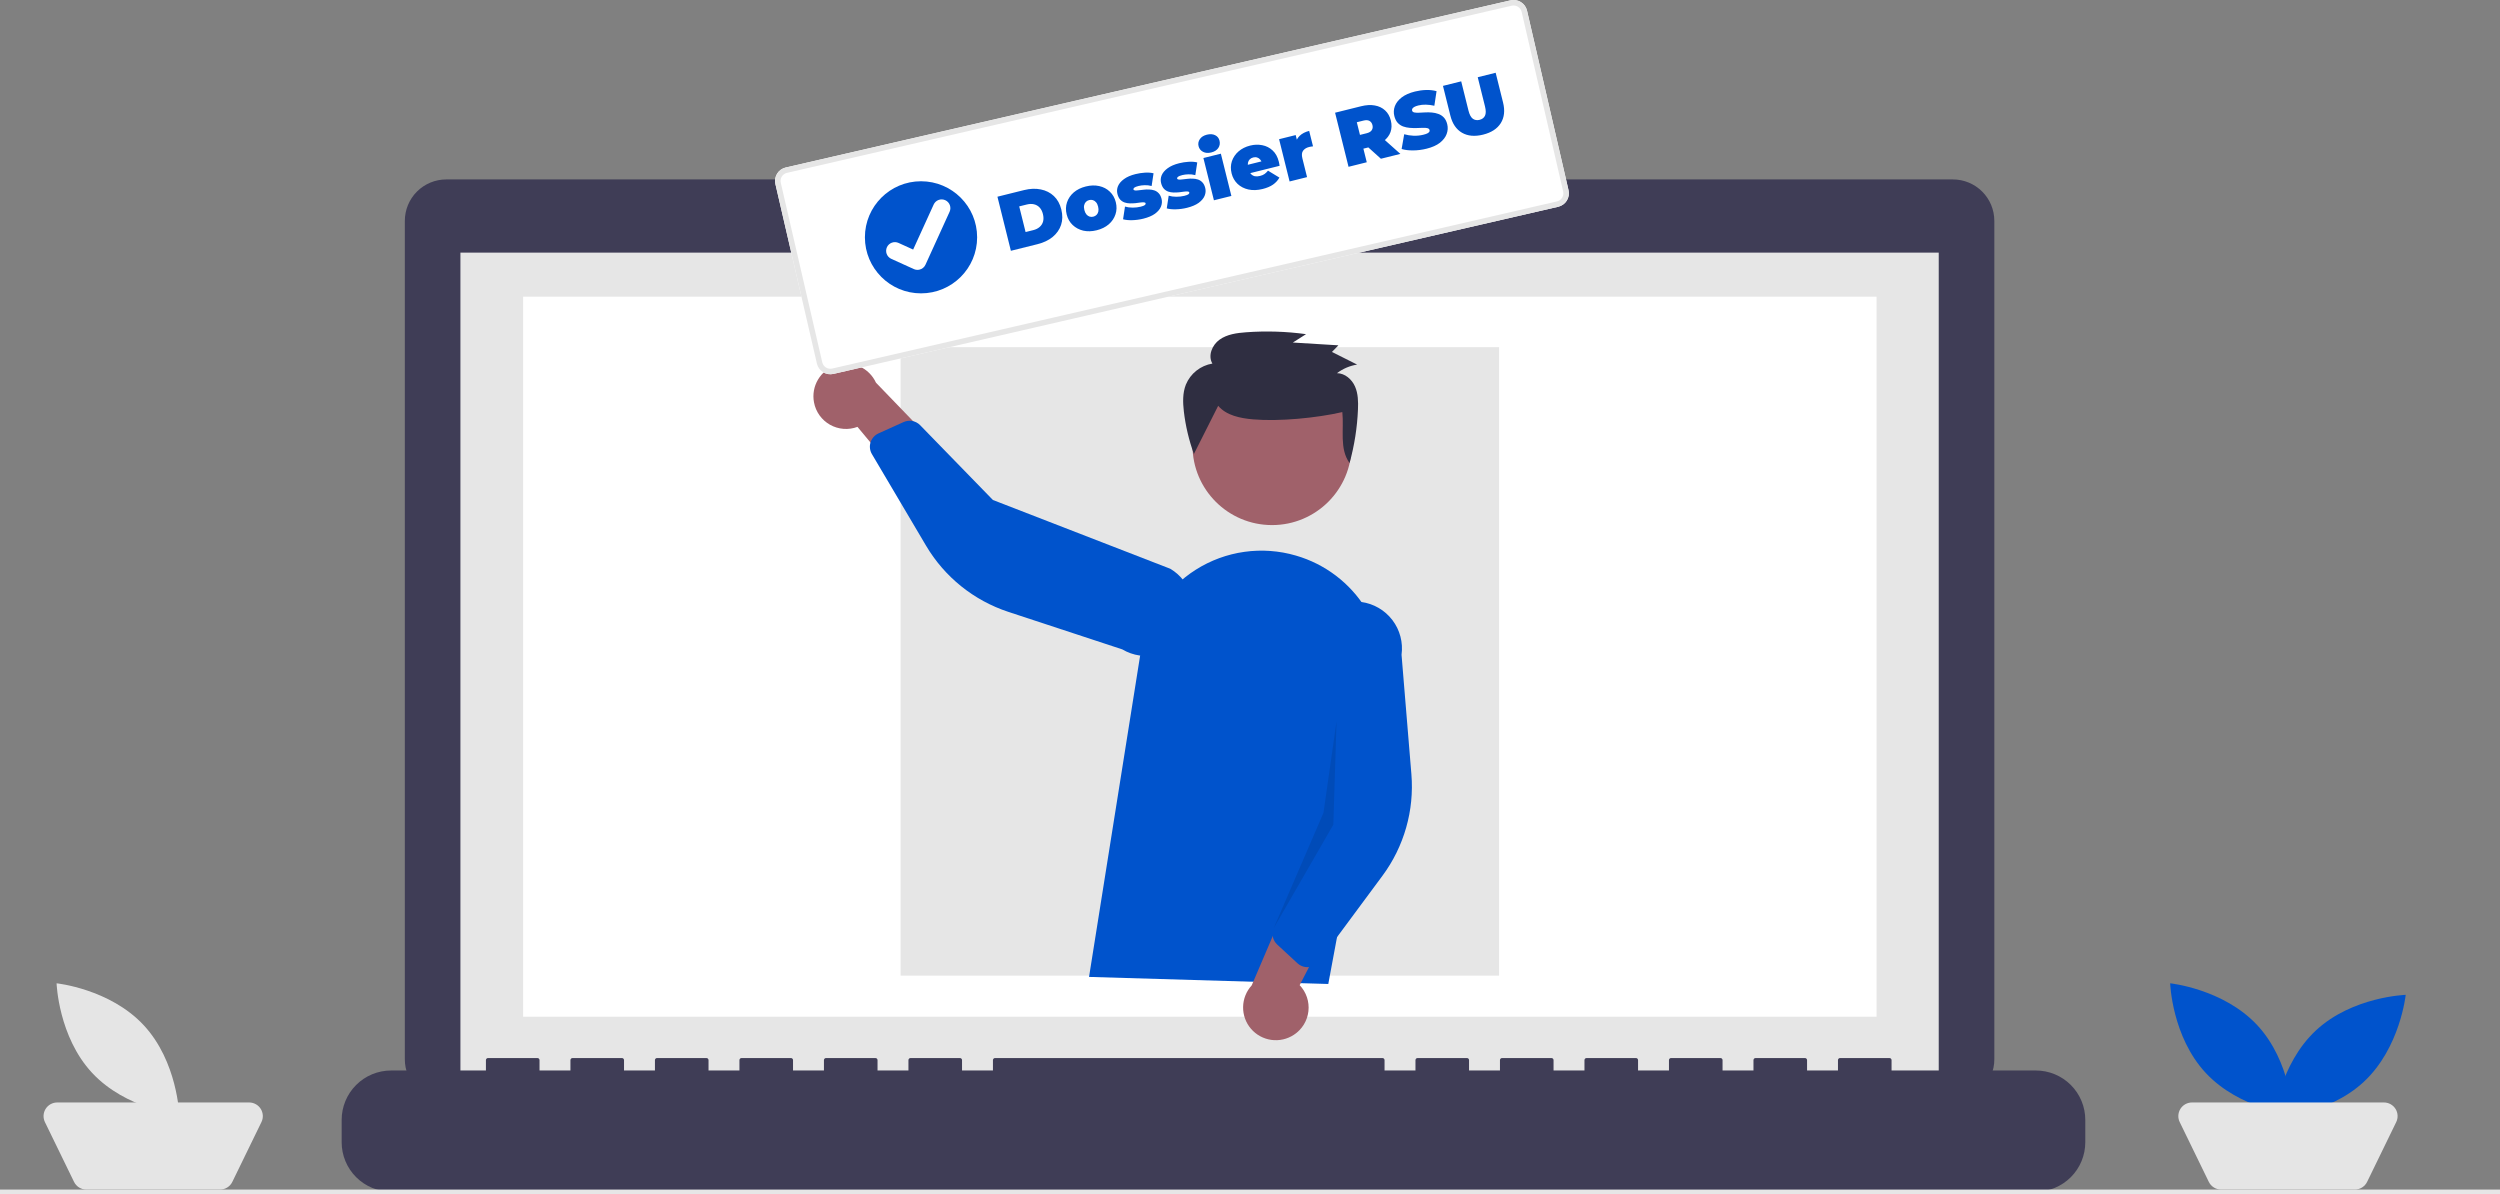 <svg width="314" height="150" viewBox="0 0 314 150" fill="none" xmlns="http://www.w3.org/2000/svg">
<rect x="0" y="0" width="314" height="150" fill="#808080" stroke="none"/>
<g clip-path="url(#clip0_32_2)">
<path d="M245.279 22.536H168.282V20.951H133.369V22.536H56.055C54.674 22.536 53.349 23.084 52.372 24.06C51.395 25.036 50.847 26.359 50.847 27.739V133.056C50.847 134.436 51.395 135.759 52.372 136.735C53.349 137.711 54.674 138.259 56.055 138.259H245.279C246.66 138.259 247.985 137.711 248.962 136.735C249.939 135.759 250.488 134.436 250.488 133.056V27.738C250.487 26.359 249.939 25.035 248.962 24.06C247.985 23.084 246.66 22.536 245.279 22.536Z" fill="#3F3D56"/>
<path d="M243.504 31.73H57.83V136.356H243.504V31.73Z" fill="#E6E6E6"/>
<path d="M235.694 37.263H65.704V127.699H235.694V37.263Z" fill="white"/>
<path d="M150.508 28.877C151.56 28.877 152.413 28.025 152.413 26.975C152.413 25.924 151.56 25.072 150.508 25.072C149.457 25.072 148.604 25.924 148.604 26.975C148.604 28.025 149.457 28.877 150.508 28.877Z" fill="#6C63FF"/>
<path d="M255.7 134.454H237.58V133.15C237.58 133.081 237.553 133.015 237.504 132.967C237.456 132.918 237.39 132.891 237.321 132.891H231.108C231.039 132.891 230.974 132.918 230.925 132.967C230.876 133.015 230.849 133.081 230.849 133.15V134.454H226.966V133.15C226.966 133.081 226.939 133.015 226.89 132.967C226.842 132.918 226.776 132.891 226.707 132.891H220.495C220.426 132.891 220.36 132.918 220.311 132.967C220.263 133.015 220.236 133.081 220.236 133.15V134.454H216.353V133.15C216.353 133.081 216.326 133.015 216.277 132.967C216.228 132.918 216.163 132.891 216.094 132.891H209.881C209.812 132.891 209.746 132.918 209.698 132.967C209.649 133.015 209.622 133.081 209.622 133.15V134.454H205.739V133.15C205.739 133.081 205.712 133.015 205.663 132.967C205.615 132.918 205.549 132.891 205.48 132.891H199.268C199.199 132.891 199.133 132.918 199.085 132.967C199.036 133.015 199.009 133.081 199.009 133.15V134.454H195.126V133.15C195.126 133.081 195.098 133.015 195.05 132.967C195.001 132.918 194.935 132.891 194.867 132.891H188.654C188.586 132.891 188.52 132.918 188.471 132.967C188.423 133.015 188.395 133.081 188.395 133.15V134.454H184.512V133.15C184.512 133.081 184.485 133.015 184.436 132.967C184.388 132.918 184.322 132.891 184.253 132.891H178.042C177.973 132.891 177.907 132.918 177.859 132.967C177.81 133.015 177.783 133.081 177.783 133.15V134.454H173.899V133.15C173.899 133.081 173.871 133.015 173.823 132.967C173.774 132.918 173.708 132.891 173.64 132.891H124.973C124.904 132.891 124.838 132.918 124.79 132.967C124.741 133.015 124.714 133.081 124.714 133.15V134.454H120.831V133.15C120.831 133.081 120.804 133.015 120.755 132.967C120.707 132.918 120.641 132.891 120.572 132.891H114.359C114.291 132.891 114.225 132.918 114.176 132.967C114.128 133.015 114.1 133.081 114.1 133.15V134.454H110.218V133.15C110.218 133.081 110.19 133.015 110.142 132.967C110.093 132.918 110.027 132.891 109.959 132.891H103.746C103.677 132.891 103.612 132.918 103.563 132.967C103.514 133.015 103.487 133.081 103.487 133.15V134.454H99.604V133.15C99.604 133.081 99.577 133.015 99.528 132.967C99.48 132.918 99.414 132.891 99.345 132.891H93.132C93.064 132.891 92.998 132.918 92.949 132.967C92.901 133.015 92.874 133.081 92.874 133.15V134.454H88.991V133.15C88.991 133.081 88.964 133.015 88.915 132.967C88.867 132.918 88.801 132.891 88.732 132.891H82.519C82.45 132.891 82.384 132.918 82.336 132.967C82.287 133.015 82.26 133.081 82.26 133.15V134.454H78.377V133.15C78.377 133.081 78.35 133.015 78.301 132.967C78.253 132.918 78.187 132.891 78.118 132.891H71.905C71.837 132.891 71.771 132.918 71.722 132.967C71.674 133.015 71.647 133.081 71.647 133.15V134.454H67.764V133.15C67.764 133.081 67.736 133.015 67.688 132.967C67.639 132.918 67.573 132.891 67.505 132.891H61.291C61.222 132.891 61.156 132.918 61.108 132.967C61.059 133.015 61.032 133.081 61.032 133.15V134.454H49.125C47.477 134.454 45.897 135.108 44.732 136.272C43.567 137.435 42.912 139.014 42.912 140.66V143.466C42.912 145.112 43.567 146.691 44.732 147.854C45.897 149.018 47.477 149.672 49.125 149.672H255.7C257.348 149.672 258.928 149.018 260.093 147.855C261.259 146.691 261.913 145.112 261.913 143.466V140.66C261.913 139.014 261.259 137.436 260.094 136.272C258.928 135.108 257.348 134.454 255.7 134.454V134.454Z" fill="#3F3D56"/>
<path d="M188.284 43.606H113.114V122.538H188.284V43.606Z" fill="#E6E6E6"/>
<path d="M314 149.409H0V150H314V149.409Z" fill="#E6E6E6"/>
<path d="M283.505 128.755C287.759 133.315 287.979 140.018 287.979 140.018C287.979 140.018 281.301 139.327 277.047 134.767C272.792 130.206 272.572 123.503 272.572 123.503C272.572 123.503 279.25 124.194 283.505 128.755Z" fill="#0053CC"/>
<path d="M296.898 135.873C292.333 140.123 285.623 140.343 285.623 140.343C285.623 140.343 286.315 133.672 290.88 129.422C295.445 125.172 302.156 124.953 302.156 124.953C302.156 124.953 301.464 131.623 296.898 135.873Z" fill="#0053CC"/>
<path d="M295.764 149.408H278.972C278.65 149.409 278.334 149.318 278.061 149.147C277.788 148.977 277.568 148.733 277.427 148.443L273.772 140.936C273.644 140.675 273.585 140.385 273.6 140.095C273.616 139.804 273.705 139.522 273.859 139.275C274.014 139.029 274.229 138.825 274.483 138.685C274.738 138.544 275.025 138.47 275.316 138.47H299.42C299.711 138.47 299.998 138.544 300.253 138.685C300.507 138.825 300.722 139.029 300.877 139.275C301.031 139.522 301.12 139.804 301.136 140.095C301.151 140.385 301.092 140.675 300.964 140.936L297.309 148.443C297.168 148.733 296.948 148.977 296.675 149.148C296.402 149.318 296.086 149.409 295.764 149.409L295.764 149.408Z" fill="#E5E5E5"/>
<path d="M18.04 128.755C22.295 133.315 22.515 140.018 22.515 140.018C22.515 140.018 15.836 139.327 11.582 134.767C7.327 130.206 7.107 123.503 7.107 123.503C7.107 123.503 13.786 124.194 18.04 128.755Z" fill="#E5E5E5"/>
<path d="M27.636 149.408H10.844C10.522 149.409 10.206 149.318 9.933 149.147C9.66 148.977 9.44 148.733 9.299 148.443L5.643 140.936C5.516 140.675 5.457 140.385 5.472 140.095C5.488 139.804 5.577 139.522 5.731 139.275C5.886 139.029 6.1 138.825 6.355 138.685C6.61 138.544 6.897 138.47 7.188 138.47H31.292C31.583 138.47 31.869 138.544 32.124 138.685C32.379 138.825 32.594 139.029 32.749 139.275C32.903 139.522 32.992 139.804 33.008 140.095C33.023 140.385 32.964 140.675 32.836 140.936L29.18 148.443C29.04 148.733 28.82 148.977 28.547 149.148C28.274 149.318 27.958 149.409 27.636 149.409L27.636 149.408Z" fill="#E5E5E5"/>
<path d="M159.769 65.951C165.286 65.951 169.759 61.483 169.759 55.971C169.759 50.459 165.286 45.992 159.769 45.992C154.251 45.992 149.779 50.459 149.779 55.971C149.779 61.483 154.251 65.951 159.769 65.951Z" fill="#A0616A"/>
<path d="M136.783 122.701L143.234 82.13C143.577 79.973 144.376 77.914 145.578 76.089C146.78 74.264 148.357 72.716 150.204 71.548C152.051 70.379 154.126 69.617 156.292 69.312C158.457 69.007 160.662 69.166 162.761 69.779C166.43 70.839 169.572 73.227 171.573 76.478C173.574 79.728 174.29 83.607 173.581 87.356L166.833 123.588L136.783 122.701Z" fill="#0053CC"/>
<path d="M162.527 129.96C163.026 129.631 163.447 129.196 163.759 128.687C164.072 128.178 164.269 127.607 164.337 127.013C164.405 126.42 164.341 125.819 164.151 125.252C163.961 124.686 163.649 124.168 163.237 123.735L169.907 110.834L162.396 111.635L157.214 123.763C156.535 124.504 156.151 125.467 156.134 126.471C156.117 127.475 156.468 128.45 157.122 129.213C157.776 129.976 158.687 130.473 159.683 130.611C160.678 130.748 161.69 130.517 162.527 129.96L162.527 129.96Z" fill="#A0616A"/>
<path d="M163.955 121.46C163.586 121.408 163.242 121.245 162.968 120.992L160.417 118.637C160.141 118.381 159.951 118.047 159.871 117.68C159.792 117.313 159.827 116.93 159.973 116.584L165.073 104.509L164.349 80.65C164.56 79.102 165.379 77.702 166.624 76.757C167.869 75.811 169.439 75.399 170.988 75.61C172.538 75.821 173.94 76.639 174.886 77.882C175.832 79.126 176.245 80.695 176.034 82.243L177.271 97.24C177.647 101.792 176.355 106.326 173.635 109.997L165.682 120.737C165.529 120.944 165.335 121.115 165.111 121.242C164.887 121.368 164.639 121.446 164.383 121.47C164.241 121.484 164.097 121.48 163.955 121.46Z" fill="#0053CC"/>
<path d="M102.238 50.534C102.346 51.121 102.583 51.678 102.93 52.164C103.278 52.65 103.728 53.054 104.248 53.348C104.769 53.641 105.348 53.818 105.944 53.864C106.54 53.91 107.139 53.825 107.699 53.614L116.991 64.779L119.181 57.558L110.021 48.063C109.603 47.15 108.865 46.422 107.947 46.015C107.028 45.608 105.992 45.552 105.034 45.856C104.077 46.16 103.263 46.803 102.748 47.665C102.233 48.527 102.051 49.547 102.238 50.534Z" fill="#A0616A"/>
<path d="M109.517 55.162C109.709 54.843 109.994 54.59 110.333 54.436L113.5 53.007C113.843 52.853 114.225 52.809 114.595 52.879C114.964 52.949 115.303 53.131 115.566 53.4L124.709 62.798L146.985 71.435C147.652 71.83 148.234 72.352 148.698 72.972C149.162 73.591 149.499 74.296 149.691 75.046C149.882 75.796 149.924 76.576 149.813 77.342C149.702 78.108 149.442 78.844 149.046 79.51C148.651 80.175 148.127 80.756 147.507 81.219C146.886 81.682 146.181 82.019 145.43 82.21C144.679 82.4 143.898 82.441 143.131 82.33C142.365 82.219 141.627 81.959 140.962 81.563L126.654 76.853C122.311 75.424 118.635 72.468 116.311 68.535L109.511 57.032C109.381 56.811 109.298 56.565 109.269 56.309C109.24 56.054 109.265 55.796 109.342 55.551C109.385 55.415 109.444 55.284 109.518 55.162L109.517 55.162Z" fill="#0053CC"/>
<path opacity="0.1" d="M167.872 90.575L167.466 103.577L159.972 116.584L166.229 102.09L167.872 90.575Z" fill="black"/>
<path d="M153.003 50.969C154.034 52.187 155.777 52.531 157.386 52.672C160.653 52.958 165.404 52.495 168.596 51.758C168.824 53.964 168.203 56.342 169.504 58.157C170.114 55.96 170.468 53.7 170.561 51.422C170.6 50.446 170.585 49.434 170.187 48.537C169.79 47.64 168.923 46.879 167.925 46.871C168.666 46.309 169.535 45.938 170.454 45.791L167.293 44.204L168.105 43.372L162.383 43.022L164.04 41.97C161.546 41.628 159.022 41.549 156.511 41.734C155.345 41.819 154.125 41.983 153.181 42.658C152.236 43.333 151.69 44.675 152.277 45.666C151.542 45.786 150.851 46.092 150.268 46.554C149.685 47.016 149.23 47.619 148.946 48.306C148.524 49.372 148.563 50.557 148.693 51.694C148.908 53.512 149.331 55.299 149.954 57.021" fill="#2F2E41"/>
<path d="M195.711 25.969L104.679 46.963C104.232 47.065 103.762 46.986 103.373 46.744C102.984 46.501 102.707 46.114 102.604 45.668L97.39 23.111C97.288 22.664 97.367 22.195 97.61 21.807C97.853 21.418 98.24 21.142 98.687 21.038L189.72 0.044C190.167 -0.058 190.636 0.02 191.025 0.263C191.414 0.506 191.691 0.893 191.795 1.339L197.008 23.896C197.111 24.343 197.032 24.812 196.789 25.2C196.546 25.589 196.158 25.865 195.711 25.969Z" fill="white"/>
<path d="M195.711 25.969L104.679 46.963C104.232 47.065 103.762 46.986 103.373 46.744C102.984 46.501 102.707 46.114 102.604 45.668L97.39 23.111C97.288 22.664 97.367 22.195 97.61 21.807C97.853 21.418 98.24 21.142 98.687 21.038L189.72 0.044C190.167 -0.058 190.636 0.02 191.025 0.263C191.414 0.506 191.691 0.893 191.795 1.339L197.008 23.896C197.111 24.343 197.032 24.812 196.789 25.2C196.546 25.589 196.158 25.865 195.711 25.969ZM98.843 21.712C98.575 21.774 98.342 21.94 98.196 22.173C98.05 22.406 98.003 22.688 98.065 22.956L103.278 45.512C103.34 45.78 103.506 46.013 103.74 46.158C103.973 46.304 104.255 46.351 104.523 46.29L195.556 25.296C195.824 25.234 196.057 25.068 196.202 24.835C196.348 24.602 196.396 24.32 196.334 24.052L191.12 1.495C191.058 1.227 190.892 0.995 190.659 0.849C190.425 0.703 190.144 0.656 189.875 0.718L98.843 21.712Z" fill="#E6E6E6"/>
<path d="M115.68 36.846C119.572 36.846 122.728 33.694 122.728 29.806C122.728 25.918 119.572 22.766 115.68 22.766C111.788 22.766 108.632 25.918 108.632 29.806C108.632 33.694 111.788 36.846 115.68 36.846Z" fill="#0053CC"/>
<path d="M115.482 33.867C115.251 33.921 115.009 33.898 114.793 33.802L114.779 33.796L111.943 32.51C111.812 32.451 111.693 32.366 111.594 32.26C111.496 32.155 111.419 32.031 111.368 31.896C111.317 31.761 111.293 31.617 111.298 31.473C111.303 31.328 111.336 31.186 111.396 31.055C111.456 30.923 111.541 30.805 111.647 30.706C111.753 30.608 111.877 30.531 112.012 30.481C112.148 30.43 112.292 30.407 112.436 30.412C112.581 30.417 112.723 30.45 112.854 30.51L114.692 31.346L117.27 25.688C117.39 25.423 117.611 25.216 117.884 25.114C118.157 25.012 118.459 25.023 118.725 25.143L118.709 25.18L118.725 25.143C118.991 25.264 119.197 25.485 119.299 25.758C119.401 26.03 119.391 26.332 119.27 26.597L116.238 33.253C116.168 33.407 116.063 33.542 115.932 33.648C115.801 33.754 115.648 33.829 115.483 33.867L115.482 33.867Z" fill="white"/>
<path d="M126.967 31.5L125.277 24.707L128.625 23.874C129.382 23.686 130.083 23.659 130.728 23.794C131.372 23.923 131.918 24.199 132.367 24.623C132.816 25.047 133.127 25.609 133.301 26.308C133.476 27.013 133.466 27.661 133.27 28.253C133.072 28.838 132.72 29.341 132.213 29.762C131.705 30.177 131.072 30.479 130.315 30.667L126.967 31.5ZM128.813 29.145L129.774 28.906C130.098 28.825 130.364 28.694 130.572 28.512C130.788 28.327 130.933 28.099 131.01 27.826C131.084 27.546 131.078 27.231 130.991 26.882C130.906 26.539 130.766 26.265 130.57 26.059C130.375 25.854 130.139 25.72 129.863 25.658C129.593 25.595 129.296 25.604 128.973 25.684L128.012 25.923L128.813 29.145ZM137.745 28.922C137.144 29.072 136.581 29.088 136.057 28.971C135.538 28.846 135.095 28.609 134.727 28.261C134.358 27.913 134.107 27.471 133.974 26.934C133.84 26.397 133.855 25.888 134.017 25.408C134.179 24.928 134.461 24.515 134.862 24.167C135.27 23.819 135.775 23.569 136.377 23.42C136.978 23.27 137.541 23.254 138.065 23.371C138.588 23.488 139.031 23.721 139.393 24.071C139.761 24.419 140.012 24.861 140.146 25.398C140.279 25.935 140.265 26.444 140.103 26.924C139.947 27.402 139.666 27.819 139.26 28.174C138.852 28.523 138.347 28.772 137.745 28.922ZM137.321 27.214C137.482 27.174 137.618 27.099 137.728 26.989C137.838 26.879 137.913 26.737 137.952 26.562C137.989 26.381 137.98 26.177 137.923 25.951C137.866 25.718 137.779 25.537 137.665 25.407C137.548 25.271 137.416 25.181 137.267 25.135C137.118 25.09 136.963 25.087 136.801 25.128C136.64 25.168 136.504 25.243 136.394 25.353C136.284 25.462 136.209 25.605 136.17 25.779C136.129 25.947 136.138 26.148 136.196 26.381C136.252 26.607 136.34 26.792 136.457 26.934C136.574 27.07 136.706 27.161 136.855 27.206C137.004 27.252 137.159 27.254 137.321 27.214ZM143.594 27.467C143.142 27.579 142.683 27.642 142.219 27.654C141.755 27.667 141.368 27.629 141.057 27.541L141.299 25.946C141.589 26.032 141.909 26.076 142.26 26.078C142.617 26.078 142.954 26.039 143.271 25.96C143.536 25.894 143.709 25.827 143.788 25.76C143.874 25.69 143.907 25.617 143.888 25.539C143.868 25.461 143.8 25.42 143.682 25.415C143.562 25.404 143.409 25.411 143.223 25.436C143.037 25.462 142.831 25.489 142.605 25.518C142.383 25.539 142.155 25.547 141.921 25.544C141.686 25.541 141.464 25.503 141.254 25.432C141.044 25.36 140.86 25.241 140.701 25.075C140.541 24.901 140.424 24.663 140.348 24.359C140.264 24.022 140.289 23.693 140.422 23.372C140.561 23.048 140.812 22.756 141.172 22.494C141.538 22.225 142.019 22.016 142.614 21.868C143.002 21.771 143.399 21.71 143.805 21.685C144.211 21.66 144.571 21.687 144.886 21.766L144.645 23.362C144.336 23.281 144.042 23.247 143.764 23.261C143.491 23.268 143.241 23.299 143.015 23.355C142.736 23.424 142.552 23.498 142.461 23.575C142.377 23.651 142.343 23.721 142.359 23.786C142.379 23.864 142.448 23.908 142.568 23.92C142.687 23.931 142.84 23.924 143.026 23.898C143.212 23.873 143.416 23.85 143.637 23.829C143.864 23.8 144.092 23.791 144.321 23.803C144.556 23.806 144.778 23.844 144.988 23.915C145.198 23.987 145.383 24.109 145.543 24.282C145.702 24.449 145.818 24.684 145.894 24.988C145.973 25.305 145.947 25.628 145.815 25.956C145.682 26.277 145.433 26.573 145.067 26.843C144.7 27.106 144.209 27.314 143.594 27.467ZM149.082 26.102C148.629 26.214 148.17 26.277 147.706 26.289C147.242 26.302 146.855 26.264 146.545 26.176L146.786 24.581C147.076 24.667 147.396 24.711 147.747 24.713C148.104 24.713 148.441 24.674 148.758 24.595C149.023 24.529 149.196 24.462 149.275 24.395C149.361 24.325 149.394 24.252 149.375 24.174C149.355 24.096 149.287 24.055 149.169 24.05C149.049 24.038 148.896 24.046 148.71 24.071C148.524 24.097 148.318 24.124 148.092 24.153C147.87 24.174 147.642 24.182 147.408 24.179C147.173 24.175 146.951 24.138 146.741 24.067C146.531 23.995 146.347 23.876 146.188 23.709C146.029 23.536 145.911 23.298 145.835 22.994C145.751 22.657 145.776 22.328 145.909 22.006C146.048 21.683 146.299 21.391 146.659 21.129C147.025 20.86 147.506 20.651 148.101 20.503C148.489 20.406 148.886 20.345 149.292 20.32C149.698 20.294 150.058 20.322 150.374 20.401L150.132 21.997C149.823 21.916 149.529 21.882 149.251 21.896C148.978 21.902 148.728 21.934 148.502 21.99C148.224 22.059 148.039 22.133 147.948 22.21C147.864 22.286 147.83 22.356 147.846 22.421C147.866 22.499 147.935 22.543 148.055 22.555C148.174 22.566 148.327 22.559 148.513 22.533C148.699 22.508 148.903 22.485 149.125 22.464C149.351 22.435 149.579 22.426 149.808 22.438C150.043 22.441 150.265 22.479 150.475 22.55C150.685 22.622 150.87 22.744 151.03 22.917C151.189 23.084 151.306 23.319 151.381 23.623C151.46 23.94 151.434 24.263 151.302 24.591C151.169 24.913 150.92 25.208 150.554 25.478C150.187 25.741 149.696 25.949 149.082 26.102ZM152.468 25.156L151.147 19.848L153.34 19.302L154.661 24.611L152.468 25.156ZM152.138 19.148C151.736 19.248 151.39 19.221 151.097 19.067C150.805 18.913 150.619 18.678 150.54 18.361C150.461 18.044 150.515 17.749 150.701 17.476C150.887 17.203 151.181 17.016 151.582 16.916C151.983 16.817 152.329 16.837 152.618 16.978C152.907 17.119 153.091 17.348 153.17 17.665C153.254 18.002 153.203 18.309 153.019 18.589C152.832 18.862 152.539 19.049 152.138 19.148ZM158.588 23.737C157.941 23.898 157.345 23.919 156.8 23.8C156.262 23.68 155.809 23.446 155.44 23.098C155.071 22.743 154.82 22.304 154.69 21.78C154.556 21.243 154.568 20.735 154.723 20.257C154.886 19.777 155.164 19.364 155.559 19.018C155.96 18.671 156.446 18.427 157.015 18.285C157.539 18.155 158.047 18.138 158.538 18.236C159.036 18.332 159.468 18.551 159.835 18.892C160.208 19.232 160.47 19.703 160.619 20.305C160.639 20.383 160.657 20.471 160.675 20.569C160.691 20.661 160.705 20.747 160.718 20.826L156.633 21.843L156.37 20.785L159.291 20.058L158.536 20.545C158.484 20.338 158.402 20.173 158.289 20.05C158.181 19.919 158.052 19.831 157.904 19.785C157.753 19.733 157.587 19.73 157.406 19.775C157.225 19.82 157.077 19.901 156.962 20.019C156.852 20.129 156.78 20.267 156.746 20.434C156.71 20.594 156.718 20.777 156.769 20.984L156.852 21.314C156.908 21.541 157.001 21.724 157.132 21.863C157.263 22.002 157.423 22.093 157.612 22.135C157.8 22.171 158.013 22.159 158.253 22.099C158.498 22.038 158.691 21.956 158.83 21.853C158.976 21.748 159.12 21.609 159.262 21.436L160.695 22.306C160.505 22.648 160.238 22.942 159.893 23.185C159.553 23.421 159.118 23.605 158.588 23.737ZM161.973 22.792L160.652 17.483L162.739 16.964L163.137 18.566L162.684 18.194C162.743 17.74 162.924 17.365 163.229 17.069C163.533 16.774 163.934 16.564 164.432 16.44L164.915 18.381C164.815 18.392 164.725 18.404 164.646 18.417C164.573 18.428 164.498 18.443 164.42 18.463C164.09 18.545 163.84 18.7 163.67 18.927C163.505 19.147 163.475 19.467 163.579 19.888L164.166 22.246L161.973 22.792ZM169.376 20.95L167.686 14.157L170.956 13.343C171.59 13.186 172.163 13.153 172.674 13.246C173.191 13.337 173.624 13.545 173.973 13.871C174.32 14.19 174.559 14.611 174.689 15.135C174.82 15.659 174.806 16.143 174.649 16.588C174.49 17.026 174.202 17.403 173.786 17.72C173.377 18.034 172.855 18.271 172.221 18.428L170.222 18.926L171.007 17.731L171.666 20.38L169.376 20.95ZM173.442 19.938L171.157 17.879L173.583 17.276L175.887 19.33L173.442 19.938ZM171.07 17.983L169.792 17.198L171.646 16.737C171.963 16.658 172.178 16.529 172.292 16.35C172.411 16.169 172.441 15.956 172.38 15.71C172.318 15.464 172.193 15.289 172.002 15.185C171.818 15.08 171.567 15.067 171.25 15.146L169.397 15.607L170.157 14.315L171.07 17.983ZM179.178 18.676C178.609 18.818 178.043 18.89 177.48 18.893C176.917 18.895 176.439 18.836 176.044 18.714L176.367 16.861C176.737 16.968 177.134 17.031 177.557 17.049C177.986 17.06 178.388 17.018 178.763 16.925C178.983 16.87 179.151 16.814 179.268 16.758C179.389 16.693 179.472 16.628 179.518 16.562C179.561 16.489 179.574 16.414 179.554 16.336C179.524 16.213 179.432 16.133 179.278 16.096C179.124 16.058 178.929 16.045 178.691 16.056C178.458 16.059 178.203 16.068 177.925 16.082C177.645 16.09 177.358 16.082 177.064 16.059C176.776 16.035 176.5 15.976 176.237 15.884C175.98 15.79 175.754 15.64 175.558 15.434C175.361 15.222 175.218 14.935 175.128 14.573C175.023 14.152 175.044 13.742 175.192 13.341C175.345 12.932 175.628 12.566 176.042 12.243C176.463 11.918 177.023 11.669 177.721 11.495C178.181 11.381 178.646 11.317 179.116 11.303C179.587 11.289 180.025 11.338 180.431 11.45L180.154 13.281C179.776 13.196 179.418 13.152 179.08 13.146C178.749 13.139 178.434 13.173 178.137 13.247C177.917 13.302 177.747 13.365 177.627 13.436C177.507 13.507 177.426 13.582 177.384 13.661C177.349 13.739 177.34 13.816 177.36 13.894C177.389 14.01 177.48 14.087 177.634 14.124C177.785 14.155 177.977 14.166 178.208 14.157C178.446 14.146 178.704 14.133 178.982 14.119C179.267 14.103 179.553 14.107 179.841 14.132C180.128 14.156 180.401 14.216 180.658 14.31C180.921 14.402 181.151 14.551 181.346 14.757C181.541 14.963 181.683 15.243 181.772 15.599C181.875 16.013 181.85 16.424 181.698 16.833C181.55 17.234 181.27 17.599 180.857 17.929C180.443 18.252 179.883 18.501 179.178 18.676ZM186.274 16.911C185.232 17.17 184.351 17.091 183.628 16.673C182.906 16.255 182.418 15.538 182.166 14.522L181.236 10.786L183.527 10.216L184.439 13.884C184.568 14.402 184.753 14.747 184.996 14.921C185.236 15.088 185.515 15.131 185.832 15.053C186.156 14.972 186.382 14.803 186.51 14.544C186.642 14.277 186.645 13.885 186.516 13.368L185.603 9.7L187.855 9.139L188.784 12.876C189.037 13.891 188.942 14.753 188.5 15.461C188.058 16.168 187.316 16.652 186.274 16.911Z" fill="#0053CC"/>
</g>
<defs>
<clipPath id="clip0_32_2">
<rect width="314" height="150" fill="white"/>
</clipPath>
</defs>
</svg>

